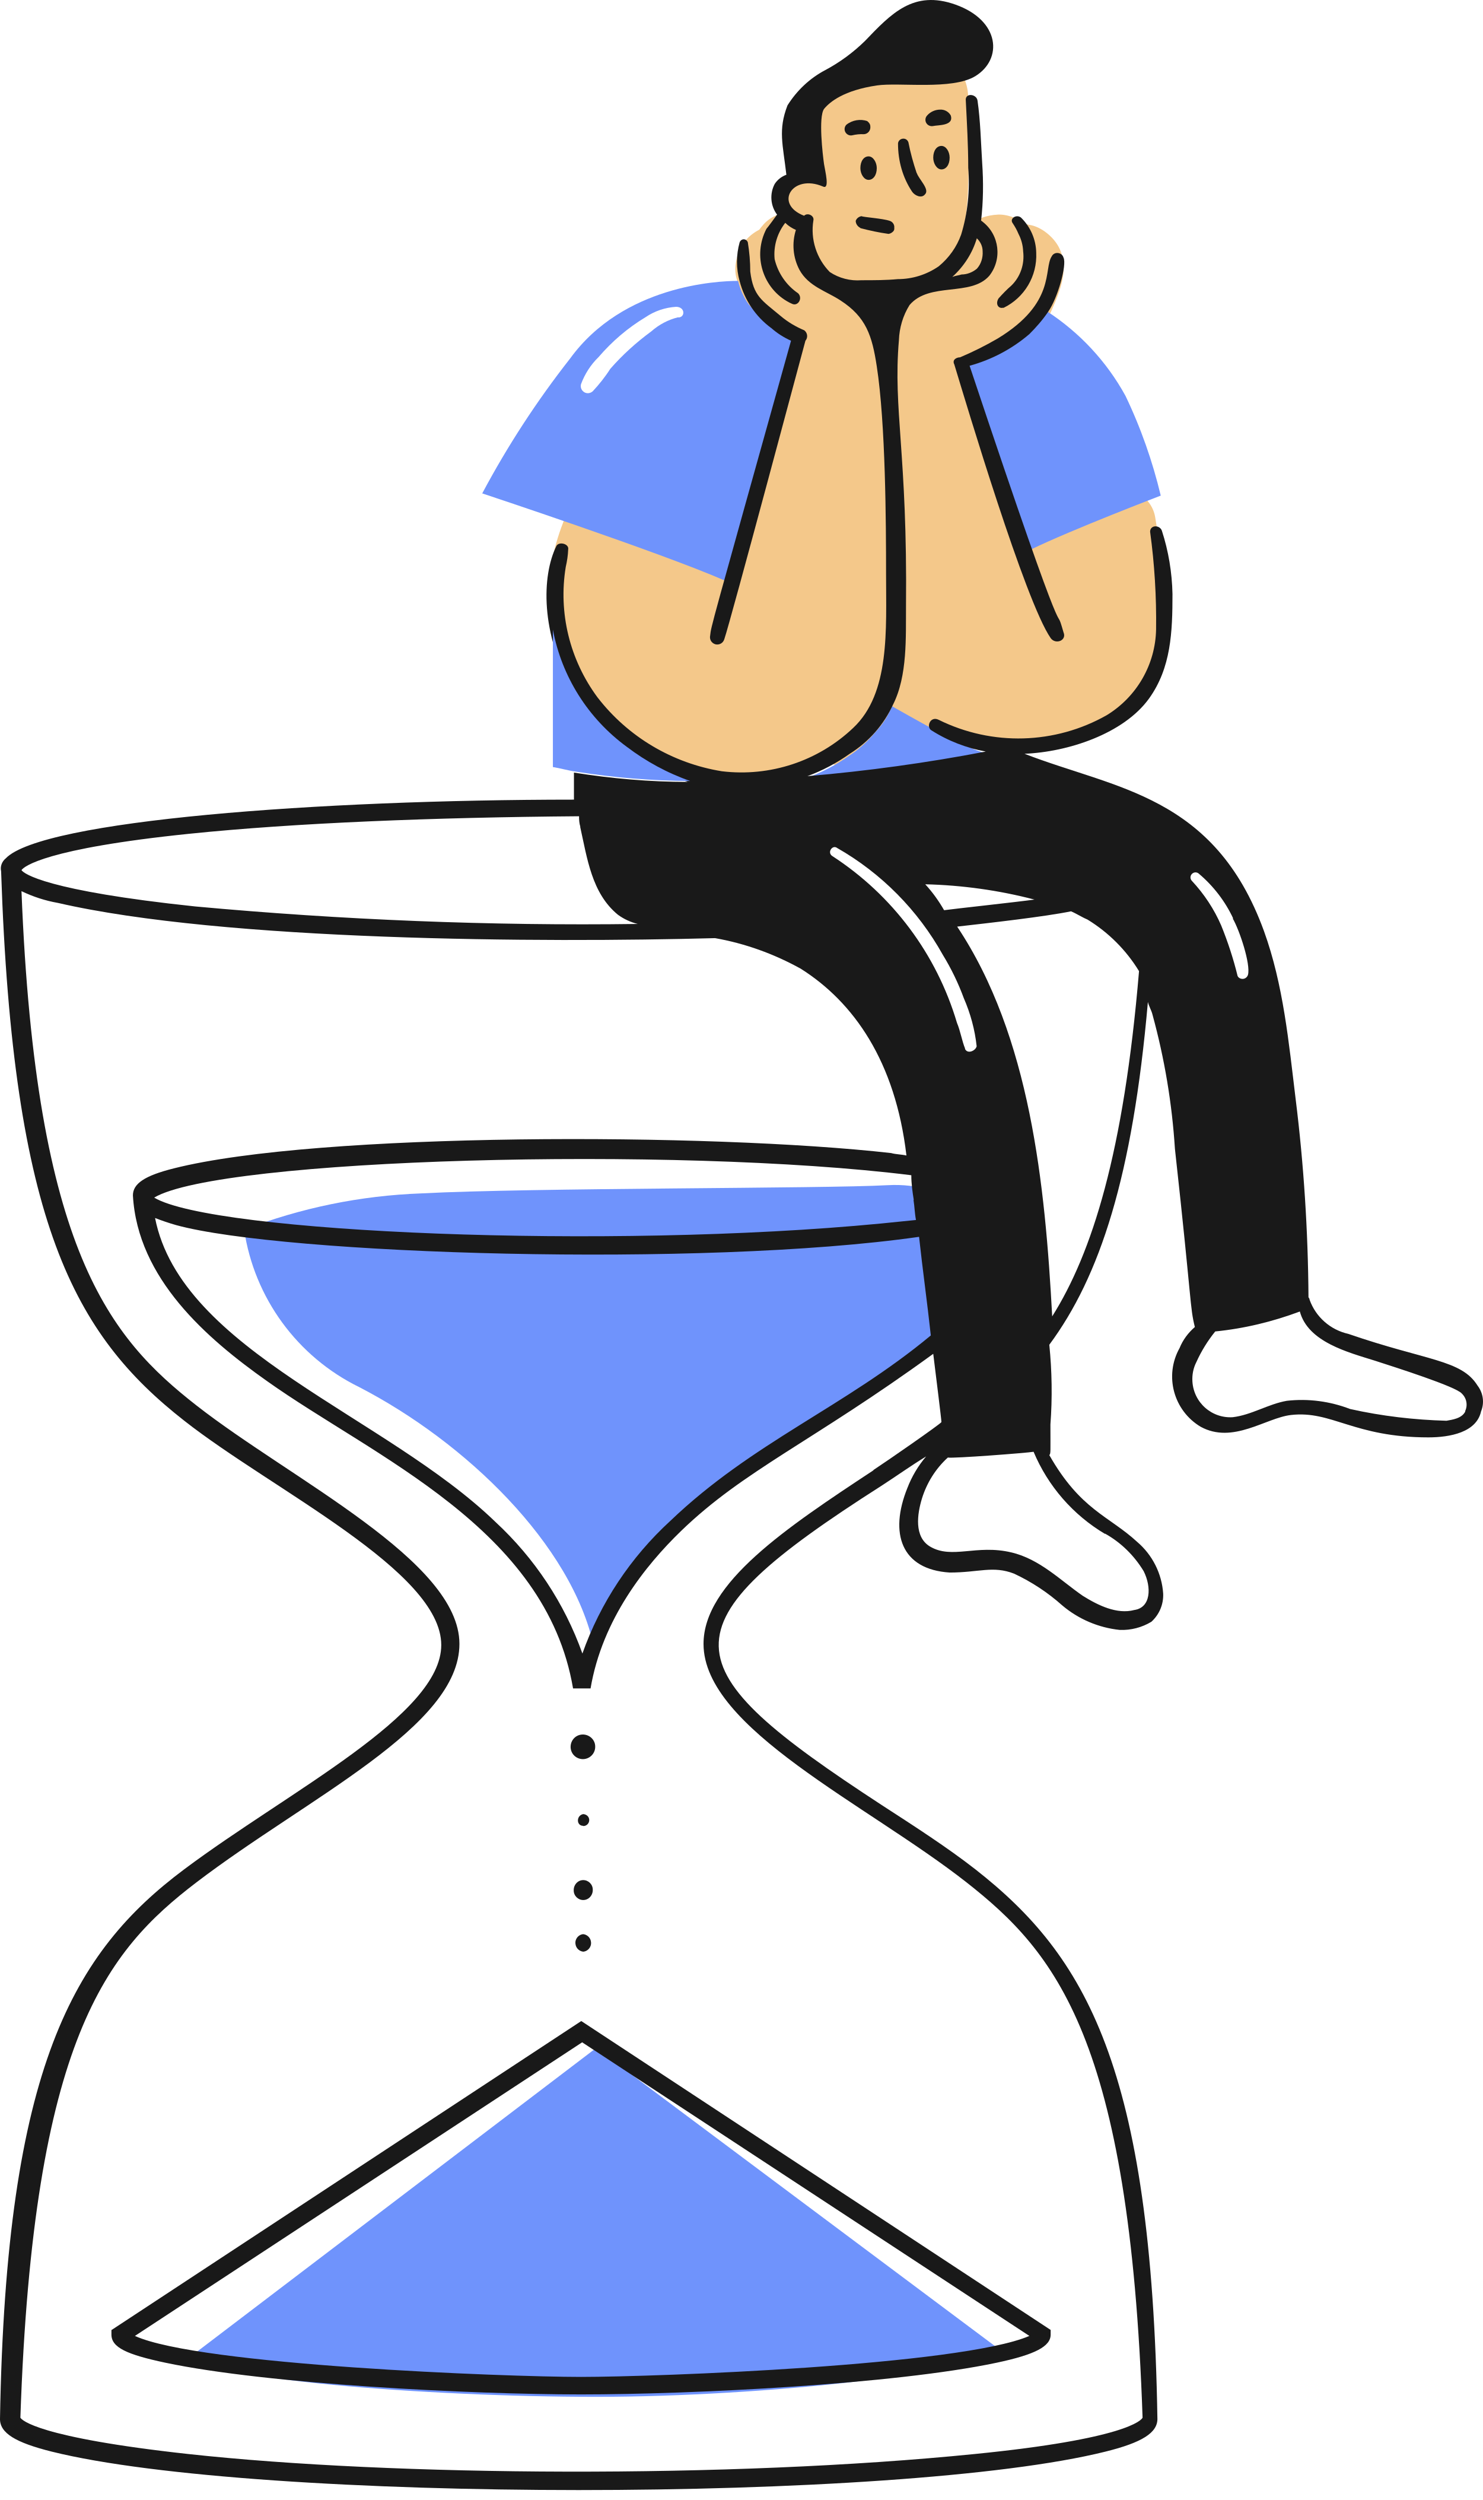 <svg width="127" height="214" viewBox="0 0 127 214" fill="none" xmlns="http://www.w3.org/2000/svg">
<path d="M75.233 8.849C75.48 11.922 75.556 15.09 75.176 18.144L75.309 17.139C75.252 17.48 75.176 17.784 75.062 18.106L75.442 17.195C75.366 17.366 75.271 17.499 75.176 17.651L75.764 16.892C75.631 17.063 75.48 17.215 75.309 17.366L76.068 16.778C75.84 16.949 75.612 17.082 75.347 17.195L76.257 16.816C75.726 17.044 75.176 17.177 74.588 17.252L75.594 17.12C75.271 17.157 74.968 17.177 74.626 17.12L75.631 17.252C75.499 17.233 75.385 17.195 75.271 17.139L76.182 17.518C76.068 17.461 75.973 17.404 75.878 17.328L76.637 17.916C76.504 17.784 76.39 17.67 76.276 17.518L76.865 18.277C76.049 17.195 75.233 16.095 74.417 15.014L71.136 20.724C72.274 20.686 73.431 20.667 74.569 20.591C75.84 20.515 77.016 20.212 77.965 19.301C78.913 18.391 79.293 17.195 79.35 15.944C79.463 13.667 79.35 11.372 79.35 9.095C79.35 7.748 78.629 6.496 77.472 5.814C76.257 5.093 74.873 5.188 73.64 5.814C72.407 6.44 71.287 7.654 70.68 8.925C69.959 10.48 69.732 12.017 69.58 13.724C69.485 14.635 70.073 15.792 70.699 16.399C71.363 17.063 72.445 17.556 73.374 17.518C74.303 17.48 75.366 17.157 76.049 16.399C76.77 15.621 77.054 14.767 77.168 13.724C77.206 13.421 77.225 13.136 77.263 12.832L77.13 13.838C77.225 13.174 77.339 12.548 77.585 11.922L77.206 12.832C77.358 12.491 77.528 12.187 77.737 11.903L77.149 12.662C77.339 12.434 77.547 12.225 77.775 12.036L77.016 12.624C77.168 12.529 77.32 12.434 77.472 12.358L71.762 9.076C71.762 10.252 71.762 11.429 71.762 12.605C71.762 13.781 71.838 14.881 71.762 16.019L71.894 15.014C71.894 15.128 71.856 15.242 71.819 15.336L72.198 14.426L72.122 14.578L72.71 13.819L72.596 13.933L73.355 13.345L73.203 13.44L74.114 13.06C74 13.098 73.867 13.136 73.753 13.136L74.759 13.003C73.545 13.079 72.331 13.098 71.136 13.136C69.789 13.193 68.556 13.819 67.854 15.014C67.228 16.076 67.057 17.784 67.854 18.846C68.499 19.7 69.144 20.572 69.789 21.426C70.775 22.735 71.724 24.081 73.431 24.518C75.916 25.144 78.97 24.309 80.829 22.564C82.84 20.667 82.84 17.765 82.935 15.204C83.011 13.079 82.954 10.973 82.783 8.849C82.707 7.824 82.423 6.914 81.664 6.174C81 5.51 79.919 5.017 78.989 5.055C77.073 5.15 75.024 6.724 75.195 8.849H75.233Z" fill="#F4C88A"/>
<path d="M73.108 24.52C77.983 24.52 78.002 16.932 73.108 16.932C68.214 16.932 68.214 24.52 73.108 24.52Z" fill="#F4C88A"/>
<path d="M79.253 12.207C84.128 12.207 84.147 4.619 79.253 4.619C74.359 4.619 74.359 12.207 79.253 12.207Z" fill="#F4C88A"/>
<path d="M48.58 43.885C46.55 48.456 46.361 53.37 48.428 57.979C50.173 61.868 53.531 64.751 57.42 66.326C61.309 67.9 66.507 67.73 70.054 65.188C73.601 62.646 75.593 58.321 76.636 53.995C77.945 48.551 77.983 42.974 76.921 37.473C76.541 35.519 74.094 34.229 72.254 34.817C70.168 35.5 69.2 37.397 69.599 39.484C70.395 43.619 70.263 48.248 69.2 52.402C68.65 54.584 68.385 55.589 67.246 57.353C67.114 57.562 66.962 57.77 66.829 57.979C67.038 57.695 67 57.733 66.715 58.074C66.601 58.169 65.596 59.06 66.07 58.719C65.672 59.004 65.216 59.269 64.761 59.459C65.368 59.212 64.211 59.573 64.078 59.611C63.889 59.648 63.718 59.686 63.528 59.724C63.908 59.667 63.87 59.667 63.414 59.724C62.902 59.724 62.409 59.724 61.897 59.705C62.58 59.762 61.195 59.573 61.024 59.516C60.55 59.402 60.076 59.25 59.62 59.06C60.265 59.326 59.013 58.719 58.9 58.643C58.577 58.453 58.273 58.264 57.97 58.055C57.61 57.789 57.572 57.77 57.875 57.979C57.685 57.827 57.515 57.657 57.325 57.486C56.965 57.145 56.642 56.803 56.32 56.424C56.035 56.082 56.016 56.044 56.244 56.329C56.111 56.139 55.959 55.93 55.845 55.722C55.58 55.304 55.352 54.887 55.144 54.451C55.409 55.02 54.992 53.995 54.954 53.882C54.783 53.37 54.65 52.838 54.574 52.307C54.669 52.838 54.517 51.453 54.517 51.302C54.517 50.771 54.517 50.221 54.593 49.67C54.517 50.221 54.802 48.836 54.84 48.684C54.878 48.532 55.333 47.299 55.163 47.678C55.959 45.876 55.751 43.524 53.797 42.481C52.146 41.608 49.471 41.912 48.599 43.847L48.58 43.885Z" fill="#F4C88A"/>
<path d="M54.137 47.454C53.967 49.332 53.967 51.229 54.194 53.107C54.346 54.397 54.479 55.649 54.972 56.844C55.503 58.115 56.433 59.272 57.704 59.917C59.525 60.827 61.744 61.112 63.774 60.903C65.178 60.77 66.525 60.505 67.758 59.746C68.877 59.063 69.731 58.153 70.451 57.071C71.893 54.947 72.121 52.31 72.272 49.825C72.405 47.833 70.432 45.936 68.478 46.031C66.316 46.126 64.817 47.7 64.685 49.825C64.647 50.489 64.59 51.153 64.514 51.817L64.647 50.811C64.533 51.627 64.362 52.405 64.04 53.164L64.419 52.253C64.229 52.689 63.983 53.107 63.698 53.486L64.286 52.727C64.059 53.012 63.812 53.277 63.508 53.505L64.267 52.917C64.002 53.126 63.736 53.277 63.433 53.429L64.343 53.05C63.907 53.239 63.471 53.353 62.996 53.41L64.002 53.277C63.053 53.391 62.067 53.372 61.099 53.258L62.105 53.391C61.649 53.334 61.213 53.239 60.777 53.069L61.687 53.448C61.46 53.353 61.251 53.239 61.061 53.088L61.82 53.676C61.668 53.543 61.536 53.41 61.403 53.258L61.991 54.017C61.858 53.828 61.763 53.657 61.668 53.448L62.048 54.359C61.82 53.752 61.725 53.107 61.63 52.481L61.763 53.486C61.498 51.475 61.46 49.446 61.649 47.435C61.744 46.524 61.156 45.386 60.53 44.76C59.866 44.096 58.785 43.603 57.855 43.641C56.926 43.679 55.864 44.001 55.181 44.76C54.498 45.519 54.175 46.391 54.061 47.435L54.137 47.454Z" fill="#F4C88A"/>
<path d="M58.33 49.958C57.894 51.419 57.609 53.012 57.818 54.53C58.159 57.034 60.474 58.608 62.902 58.286C65.653 57.926 67.872 55.516 69.181 53.183C71.78 48.498 71.305 43.243 71.666 38.102C71.799 36.11 69.826 34.213 67.872 34.308C65.69 34.403 64.23 35.977 64.078 38.102C63.964 39.752 63.964 41.422 63.907 43.072C63.869 43.907 63.812 44.722 63.755 45.538C63.699 45.975 63.718 45.956 63.774 45.443C63.755 45.633 63.718 45.804 63.68 45.993C63.623 46.316 63.547 46.657 63.471 46.98C63.414 47.227 63.092 48.839 62.864 48.896C63.092 48.384 63.111 48.308 62.94 48.668C62.864 48.82 62.788 48.972 62.712 49.105C62.56 49.389 62.39 49.674 62.219 49.958C62.124 50.091 62.029 50.224 61.934 50.357C62.276 49.92 62.333 49.844 62.067 50.167C61.84 50.395 61.612 50.622 61.384 50.869C61.081 51.134 61.138 51.096 61.574 50.736C61.46 50.831 61.327 50.907 61.214 50.983C61.821 50.755 61.934 50.717 61.555 50.831C62.579 50.622 63.49 50.831 64.287 51.514L65.254 53.183C65.368 53.487 65.254 54.037 65.292 53.354C65.292 53.259 65.292 53.164 65.311 53.069C65.349 52.785 65.311 52.88 65.273 53.354C65.178 53.297 65.577 52.064 65.615 51.931C66.184 50.034 64.932 47.72 62.959 47.264C60.986 46.809 58.899 47.871 58.292 49.92L58.33 49.958Z" fill="#F4C88A"/>
<path d="M66.603 30.098C66.811 30.762 67.001 31.426 67.134 32.109C67.153 32.261 67.342 32.849 67.285 32.982C67.21 32.47 67.21 32.413 67.267 32.849V33.153C67.399 34.48 67.399 35.827 67.285 37.174C67.229 37.819 67.21 38.483 67.096 39.128C67.266 38.142 67.096 39.166 67.058 39.318C67.001 39.659 66.944 40.02 66.887 40.361C66.659 41.708 66.375 43.036 66.109 44.364C65.711 46.299 66.678 48.556 68.765 49.03C70.662 49.467 72.996 48.461 73.432 46.375C74.684 40.38 75.86 34.063 73.944 28.069C73.337 26.172 71.288 24.768 69.277 25.413C67.38 26.02 65.977 28.05 66.622 30.079L66.603 30.098Z" fill="#F4C88A"/>
<path d="M70.301 31.858C70.434 32.067 70.567 32.257 70.662 32.484L70.282 31.574C70.491 32.086 70.605 32.617 70.7 33.167L70.567 32.162C70.927 35.121 70.794 38.118 70.681 41.078C70.605 43.07 72.483 44.967 74.475 44.872C76.599 44.777 78.193 43.202 78.269 41.078C78.344 38.953 78.42 36.961 78.344 34.913C78.269 32.617 78.231 29.962 76.846 28.026C76.258 27.211 75.575 26.566 74.57 26.281C73.659 26.035 72.445 26.148 71.648 26.661C70.036 27.704 69.068 30.113 70.282 31.858H70.301Z" fill="#F4C88A"/>
<path d="M77.641 27.08C75.82 29.451 75.573 32.6 75.63 35.484C75.687 38.367 75.991 41.516 76.237 44.513C76.503 47.719 76.674 50.925 76.427 54.131C76.199 56.901 76.124 59.784 78.191 61.947C80.259 64.109 83.56 64.337 86.31 64.09C89.061 63.844 92.039 62.952 94.429 61.321C97.275 59.367 99.115 56.977 99.494 53.486C99.817 50.432 99.437 47.283 98.925 44.267C98.584 42.237 96.099 41.118 94.259 41.611C92.115 42.199 91.261 44.248 91.603 46.278C91.944 48.307 92.115 50.451 91.982 52.519C91.887 53.903 90.901 54.662 89.554 55.421C88.207 56.18 86.633 56.559 85.096 56.559C84.698 56.559 84.224 56.559 83.882 56.521C84.034 56.559 83.882 56.521 83.484 56.445C82.99 56.275 82.953 56.294 83.389 56.521C83.579 56.578 83.73 56.711 83.825 56.863C83.939 57.109 83.939 57.109 83.882 56.863C83.882 56.863 83.882 56.616 83.882 56.199C83.939 54.093 84.205 52.025 84.167 49.901C84.129 47.492 83.92 45.083 83.711 42.673C83.503 40.264 83.294 37.855 83.256 35.446C83.218 33.625 83.199 32.24 84.243 30.874C85.495 29.243 84.489 26.625 82.877 25.676C80.923 24.538 78.931 25.411 77.679 27.042L77.641 27.08Z" fill="#F4C88A"/>
<path d="M85.097 47.87C86.216 51.474 87.867 54.945 90.086 58C90.674 58.815 91.338 59.46 92.362 59.745C93.273 59.991 94.487 59.878 95.284 59.365C96.081 58.853 96.801 58.056 97.029 57.089C97.257 56.122 97.238 54.983 96.65 54.168C95.246 52.252 94.089 50.165 93.14 47.983L93.52 48.894C93.102 47.908 92.742 46.883 92.419 45.859C92.135 44.929 91.528 44.095 90.674 43.583C89.82 43.07 88.663 42.9 87.753 43.203C85.837 43.829 84.471 45.84 85.097 47.87Z" fill="#F4C88A"/>
<path d="M91.964 54.813C91.964 54.813 91.907 54.87 91.87 54.889L92.628 54.3C92.23 54.604 91.794 54.87 91.319 55.059L92.23 54.68C91.832 54.85 91.433 54.964 90.997 55.059L93.918 55.439C93.918 55.439 93.785 55.344 93.728 55.306L94.487 55.894C94.298 55.742 94.108 55.552 93.956 55.363L94.544 56.121C94.544 56.121 94.468 56.027 94.449 55.989C94.203 55.552 93.88 55.192 93.463 54.926C93.103 54.585 92.666 54.357 92.173 54.243C91.661 54.092 91.168 54.054 90.655 54.168C90.143 54.187 89.688 54.338 89.252 54.623L88.493 55.211C88.019 55.685 87.696 56.235 87.525 56.88L87.393 57.886C87.393 58.569 87.563 59.214 87.905 59.802C88.132 60.124 88.379 60.447 88.645 60.75C88.701 60.826 88.758 60.883 88.815 60.94C89.157 61.281 89.574 61.566 89.954 61.85C89.991 61.888 90.029 61.907 90.067 61.926C90.352 62.116 90.655 62.249 90.997 62.325L92.002 62.457L93.008 62.325C93.008 62.325 93.065 62.325 93.103 62.325C93.159 62.325 93.197 62.306 93.254 62.287C93.444 62.249 93.615 62.192 93.785 62.135C94.43 61.926 95.056 61.661 95.663 61.338C96.27 61.016 96.802 60.579 97.333 60.143C97.712 59.802 97.959 59.384 98.111 58.929C98.357 58.474 98.452 57.98 98.433 57.468C98.452 56.937 98.338 56.463 98.111 56.008C97.959 55.533 97.693 55.135 97.333 54.794L96.574 54.206C95.986 53.864 95.341 53.693 94.658 53.693L93.653 53.826C93.008 54.016 92.457 54.338 91.983 54.794L91.964 54.813Z" fill="#F4C88A"/>
<path d="M80.053 38.555C80.338 40.054 80.584 41.572 80.831 43.07C80.945 43.772 81.058 44.474 81.153 45.157C81.21 45.498 81.248 45.859 81.305 46.2C81.343 46.428 81.362 46.674 81.4 46.902C81.457 47.3 81.457 47.376 81.419 47.092C81.362 46.655 81.495 47.699 81.514 47.813C81.571 48.23 81.609 48.628 81.665 49.046C81.76 49.748 81.836 50.449 81.912 51.151C82.083 52.669 82.235 54.186 82.367 55.723C82.538 57.696 83.98 59.612 86.161 59.517C88.077 59.422 90.145 57.848 89.955 55.723C89.386 49.292 88.532 42.88 87.356 36.526C86.996 34.572 84.53 33.282 82.69 33.87C80.584 34.553 79.655 36.45 80.034 38.536L80.053 38.555Z" fill="#F4C88A"/>
<path d="M76.862 62.836C81.737 62.836 81.756 55.248 76.862 55.248C71.968 55.248 71.968 62.836 76.862 62.836Z" fill="#F4C88A"/>
<path d="M73.413 56.822C72.73 57.618 71.952 58.358 71.118 59.003L71.876 58.415C71.687 58.567 71.497 58.7 71.307 58.832C70.871 59.079 70.51 59.401 70.245 59.819C69.903 60.179 69.676 60.615 69.562 61.109C69.41 61.621 69.372 62.114 69.486 62.626C69.505 63.139 69.657 63.594 69.941 64.03L70.529 64.789C71.004 65.263 71.554 65.586 72.199 65.756L73.204 65.889C73.887 65.889 74.532 65.718 75.12 65.377C76.448 64.447 77.7 63.423 78.743 62.19C79.123 61.849 79.369 61.431 79.521 60.976C79.768 60.521 79.863 60.027 79.844 59.515C79.863 58.984 79.749 58.51 79.521 58.055C79.369 57.58 79.104 57.182 78.743 56.84L77.985 56.252C77.397 55.911 76.752 55.74 76.069 55.74L75.063 55.873C74.418 56.063 73.868 56.385 73.394 56.84L73.413 56.822Z" fill="#F4C88A"/>
<path d="M64.286 21.885C64.418 23.839 64.343 25.831 64.855 27.747C65.443 29.928 66.752 31.863 68.687 33.078C69.502 33.59 70.698 33.722 71.608 33.457C72.519 33.191 73.448 32.527 73.885 31.712C74.871 29.853 74.321 27.652 72.519 26.514C72.386 26.438 72.253 26.343 72.12 26.248L72.879 26.836C72.632 26.628 72.405 26.419 72.215 26.172L72.803 26.931C72.5 26.552 72.272 26.134 72.082 25.679L72.462 26.59C72.196 25.945 72.044 25.281 71.95 24.598L72.082 25.603C71.931 24.37 71.95 23.118 71.874 21.866C71.817 20.861 71.494 19.912 70.754 19.192C70.091 18.528 69.009 18.034 68.08 18.072C67.15 18.11 66.088 18.433 65.405 19.192C64.722 19.95 64.229 20.88 64.286 21.866V21.885Z" fill="#F4C88A"/>
<path d="M63.13 24.044C63.49 25.068 63.926 26.093 64.458 27.041C64.989 27.99 65.672 28.862 66.355 29.697C66.848 30.304 67.417 30.854 68.024 31.347C68.877 32.049 69.769 32.732 70.737 33.263C71.609 33.757 72.691 33.908 73.658 33.643C74.531 33.396 75.498 32.713 75.934 31.897C76.409 31.025 76.636 29.944 76.314 28.976C75.991 28.009 75.441 27.193 74.569 26.7C73.999 26.396 73.468 26.036 72.956 25.637L73.715 26.225C72.861 25.561 72.121 24.803 71.457 23.968L72.046 24.727C71.363 23.854 70.812 22.906 70.376 21.881L70.756 22.792C70.642 22.526 70.547 22.261 70.452 21.995C70.129 21.047 69.579 20.25 68.707 19.719C67.891 19.244 66.696 19.036 65.785 19.339C64.875 19.643 63.983 20.212 63.509 21.085C63.035 21.957 62.788 23.038 63.13 24.006V24.044Z" fill="#F4C88A"/>
<path d="M81.719 22.108C81.719 22.108 81.719 22.241 81.719 22.298L81.852 21.293C81.852 21.387 81.814 21.482 81.776 21.577L82.156 20.666C82.099 20.78 82.023 20.894 81.947 21.008L82.535 20.249C81.947 21.008 81.093 21.634 80.353 22.203L81.112 21.615C80.296 22.241 79.462 22.81 78.57 23.322C77.906 23.702 77.185 24.005 76.616 24.555C75.592 25.542 75.175 27.021 75.573 28.425C75.763 29.089 76.123 29.658 76.597 30.151C77.242 30.815 78.399 31.384 79.348 31.252C79.879 31.271 80.353 31.157 80.809 30.929C81.283 30.777 81.681 30.512 82.023 30.151C82.687 29.488 83.18 28.406 83.142 27.477C83.104 26.547 82.781 25.485 82.023 24.802L81.264 24.214C80.676 23.872 80.031 23.702 79.348 23.702H79.291C80.183 24.081 81.074 24.442 81.966 24.821L81.909 24.783L82.876 26.452V26.377C82.743 27.344 82.611 28.33 82.478 29.298L82.516 29.241L81.928 30L81.985 29.962L81.226 30.55C82.516 29.829 83.768 29.108 84.944 28.198C85.741 27.59 86.537 26.965 87.277 26.282C87.752 25.845 88.15 25.371 88.51 24.84C88.776 24.46 88.947 24.005 89.079 23.588C89.098 23.512 89.117 23.436 89.136 23.36C89.212 22.981 89.288 22.545 89.269 22.165C89.269 21.179 88.852 20.192 88.15 19.49C87.486 18.826 86.405 18.333 85.475 18.371C84.546 18.409 83.483 18.732 82.8 19.49C82.118 20.249 81.662 21.16 81.681 22.165L81.719 22.108Z" fill="#F4C88A"/>
<path d="M83.657 21.9C83.543 22.45 83.372 22.981 83.163 23.512L83.543 22.602C83.239 23.341 82.822 24.024 82.348 24.669L82.936 23.91C82.481 24.498 81.949 25.011 81.38 25.466L82.139 24.878C81.874 25.068 81.608 25.257 81.342 25.428C80.527 25.94 79.863 26.756 79.597 27.704C79.445 28.217 79.407 28.71 79.521 29.222C79.54 29.734 79.692 30.189 79.977 30.626C80.508 31.441 81.285 32.143 82.253 32.371C83.22 32.599 84.302 32.523 85.174 31.992C86.787 31.005 88.058 29.734 89.139 28.198C89.499 27.685 89.803 27.154 90.049 26.585C90.429 25.713 90.789 24.878 90.979 23.948C91.188 22.943 91.131 21.938 90.6 21.027C90.144 20.249 89.234 19.49 88.323 19.282C87.356 19.054 86.256 19.111 85.402 19.661C84.605 20.173 83.865 20.97 83.657 21.938V21.9Z" fill="#F4C88A"/>
<path d="M72.768 64.662C71.649 65.459 70.434 66.104 69.144 66.578C74.285 66.218 79.388 65.497 84.415 64.473C82.803 64.169 77.472 61.058 76.372 60.451C76.069 61.286 75.575 62.026 74.968 62.671C74.323 63.448 73.584 64.131 72.749 64.681L72.768 64.662Z" fill="#6F93FC"/>
<path d="M62.41 49.979L68.443 29.282C67.57 29.055 66.773 28.6 66.128 27.974C65.389 27.404 64.725 26.76 64.118 26.058C63.681 25.451 63.378 24.768 63.207 24.047C61.405 24.047 53.362 24.445 48.828 30.686C45.982 34.31 43.459 38.179 41.297 42.239C41.297 42.239 56.473 47.266 62.012 49.675C62.126 49.884 62.221 49.979 62.41 49.979ZM58.085 27.158C57.231 27.367 56.435 27.784 55.771 28.372C54.481 29.32 53.305 30.383 52.261 31.578C51.825 32.261 51.313 32.906 50.763 33.494C50.516 33.721 50.137 33.721 49.909 33.475C49.757 33.323 49.7 33.096 49.757 32.887C50.08 32.014 50.592 31.218 51.256 30.573C52.413 29.226 53.76 28.069 55.278 27.158C56.055 26.627 56.966 26.323 57.895 26.266C58.692 26.266 58.692 27.177 58.085 27.177V27.158Z" fill="#6F93FC"/>
<path d="M84.227 30.877C83.809 31.047 83.373 31.199 82.918 31.275C83.411 32.774 88.04 46.451 88.249 47.058C91.758 45.351 99.403 42.429 99.403 42.429C98.701 39.489 97.695 36.625 96.386 33.893C94.774 30.953 92.46 28.468 89.652 26.646C88.343 28.6 86.427 30.08 84.227 30.877Z" fill="#6F93FC"/>
<path d="M20.906 105.275C21.779 111.118 25.459 116.145 30.752 118.743C39.895 123.467 48.944 132.212 50.86 140.957C50.86 140.957 53.876 133.919 58.808 130.106C63.74 126.293 77.721 118.155 80.623 113.318C83.564 108.405 83.032 104.687 83.032 104.687C83.032 104.687 81.534 101.158 75.995 101.462C70.569 101.765 45.434 101.671 36.082 102.164C30.884 102.353 25.762 103.397 20.906 105.275Z" fill="#6F93FC"/>
<path d="M85.233 200.864C85.233 203.083 65.334 205.189 51.049 205.189C36.765 205.189 16.676 203.69 16.676 201.471L51.049 175.33L85.233 200.864Z" fill="#6F93FC"/>
<path d="M73.68 19.53C74.476 19.739 75.273 19.91 76.089 20.023C76.24 20.005 76.373 19.929 76.487 19.815C76.563 19.739 76.601 19.625 76.582 19.511C76.62 19.246 76.449 18.98 76.184 18.904C75.577 18.696 73.964 18.601 73.775 18.506C73.547 18.544 73.357 18.696 73.281 18.904C73.281 19.17 73.452 19.397 73.68 19.511V19.53Z" fill="#191919"/>
<path d="M78.498 14.81C78.213 13.956 77.967 13.084 77.796 12.192C77.72 11.945 77.473 11.813 77.227 11.889C77.037 11.945 76.904 12.116 76.904 12.306C76.904 13.767 77.303 15.208 78.118 16.422C78.327 16.726 78.915 17.029 79.219 16.631C79.636 16.214 78.688 15.341 78.517 14.829L78.498 14.81Z" fill="#191919"/>
<path d="M74.287 10.37C73.68 10.162 72.997 10.275 72.485 10.674C72.276 10.882 72.276 11.224 72.485 11.432C72.617 11.565 72.807 11.622 72.978 11.584C73.3 11.508 73.642 11.47 73.983 11.489C74.325 11.47 74.571 11.167 74.533 10.825C74.533 10.636 74.419 10.484 74.268 10.37H74.287Z" fill="#191919"/>
<path d="M81.417 9.877C81.228 9.555 80.886 9.365 80.507 9.384C80.089 9.384 79.672 9.574 79.406 9.877C79.198 10.086 79.198 10.428 79.406 10.636C79.539 10.769 79.729 10.826 79.919 10.788C80.317 10.693 81.721 10.788 81.417 9.877Z" fill="#191919"/>
<path d="M9.543 199.462V199.86C9.543 200.96 10.852 201.567 14.172 202.269C22.898 204.109 40.293 204.982 49.759 204.982C59.225 204.982 76.544 204.128 85.347 202.269C88.666 201.567 89.975 200.865 89.975 199.86V199.462L49.778 173.018L9.562 199.462H9.543ZM49.759 203.483C43.271 203.483 17.017 202.478 11.554 199.974L49.854 174.839L88.154 199.974C82.235 202.516 56.209 203.483 49.759 203.483Z" fill="#191919"/>
<path d="M49.947 156.325C50.232 156.325 50.46 156.098 50.46 155.813C50.46 155.528 50.232 155.32 49.947 155.301C49.34 155.415 49.34 156.306 49.947 156.306V156.325Z" fill="#191919"/>
<path d="M49.947 150.595C50.535 150.576 50.99 150.082 50.971 149.513C50.971 148.963 50.516 148.508 49.947 148.489C49.359 148.47 48.885 148.925 48.866 149.513C48.847 150.101 49.302 150.576 49.89 150.595C49.909 150.595 49.928 150.595 49.966 150.595H49.947Z" fill="#191919"/>
<path d="M49.947 162.658C50.422 162.658 50.782 162.241 50.763 161.767C50.763 161.312 50.384 160.951 49.947 160.951C49.473 160.951 49.113 161.369 49.132 161.843C49.132 162.298 49.511 162.658 49.947 162.658Z" fill="#191919"/>
<path d="M49.946 165.58C49.529 165.618 49.225 165.997 49.282 166.415C49.32 166.775 49.605 167.041 49.946 167.079C50.364 167.041 50.667 166.661 50.61 166.244C50.572 165.884 50.288 165.618 49.946 165.58Z" fill="#191919"/>
<path d="M99.118 207.087C98.624 176.925 92.952 167.421 83.543 160.042C81.115 158.145 78.308 156.343 75.5 154.522C57.308 142.647 56.492 139.308 75.5 127.186C76.79 126.351 78.004 125.479 79.313 124.682C78.63 125.479 78.08 126.408 77.701 127.395C76.145 131.265 77.169 134.357 81.324 134.622C83.847 134.622 85.023 134.015 86.844 134.717C88.343 135.419 89.728 136.33 90.961 137.43C92.345 138.606 94.072 139.346 95.893 139.535C96.841 139.573 97.79 139.327 98.605 138.834C99.288 138.208 99.649 137.335 99.611 136.424C99.497 134.717 98.7 133.124 97.391 132.004C94.963 129.766 92.535 129.273 89.86 124.568C89.993 124.435 89.955 124.341 89.955 121.95C90.126 119.674 90.088 117.379 89.86 115.121C94.186 109.279 96.993 100.742 98.302 85.775C98.397 86.173 98.605 86.477 98.7 86.875C99.725 90.612 100.37 94.463 100.616 98.333C102.096 111.726 101.887 111.84 102.324 113.604C101.754 114.097 101.299 114.704 101.015 115.406C99.687 117.777 100.502 120.755 102.817 122.14C105.586 123.658 108.394 121.381 110.556 121.135C114.066 120.736 115.925 123.051 122.318 123.051C124.158 123.051 126.434 122.633 126.833 120.831C127.136 120.091 127.022 119.257 126.529 118.612C125.144 116.392 122.185 116.506 115.47 114.192C113.933 113.85 112.681 112.75 112.15 111.27C112.15 111.207 112.118 111.138 112.055 111.062C112.017 105.39 111.657 99.718 110.955 94.084C110.367 89.265 109.911 84.314 108.242 79.705C103.993 68.038 95.494 67.545 87.736 64.529C91.454 64.377 96.215 62.821 98.397 59.805C100.294 57.168 100.408 54.095 100.408 50.852C100.37 49.011 100.066 47.171 99.497 45.426C99.307 44.914 98.492 44.933 98.492 45.521C98.871 48.291 99.042 51.079 99.004 53.887C98.947 56.884 97.353 59.654 94.774 61.228C90.354 63.732 84.966 63.884 80.394 61.626C79.655 61.247 79.275 62.271 79.787 62.537C81.191 63.428 82.766 64.035 84.416 64.339C79.37 65.306 74.267 66.008 69.145 66.445C70.435 65.97 71.649 65.325 72.769 64.529C74.4 63.504 75.69 62.044 76.487 60.298C77.72 57.851 77.568 54.532 77.587 51.952C77.72 38.825 76.468 35.087 76.98 29.131C77.018 28.069 77.321 27.025 77.89 26.115C79.598 24.104 83.126 25.432 84.719 23.611C85.839 22.188 85.592 20.12 84.169 19.001C84.131 18.963 84.075 18.925 84.018 18.887C84.207 17.256 84.226 15.605 84.112 13.955C83.999 12.153 83.961 10.332 83.714 8.625C83.638 8.018 82.614 7.923 82.709 8.625C82.804 10.54 82.917 12.438 82.917 14.354C83.069 16.288 82.879 18.223 82.31 20.082C81.931 21.145 81.267 22.074 80.394 22.795C79.351 23.516 78.137 23.895 76.885 23.895C75.88 23.99 74.874 23.99 73.774 23.99C72.825 24.066 71.858 23.819 71.061 23.288C69.923 22.131 69.392 20.481 69.657 18.868C69.752 18.47 69.164 18.166 68.861 18.47C66.243 17.465 67.855 14.847 70.473 15.966C71.08 16.269 70.663 14.657 70.568 14.05C70.454 13.253 70.075 10.028 70.568 9.326C71.061 8.719 72.275 7.733 75.083 7.316C76.999 7.031 81.533 7.733 83.524 6.519C85.877 5.077 85.668 1.758 81.817 0.392C78.232 -0.879 76.335 1.15 74.077 3.503C73.072 4.489 71.915 5.343 70.663 6.007C69.335 6.709 68.235 7.752 67.438 9.023C66.622 11.129 67.04 12.343 67.343 14.96C66.926 15.112 66.565 15.397 66.338 15.757C65.901 16.592 65.977 17.616 66.546 18.375C66.546 18.375 65.75 19.475 65.636 19.589C64.441 21.884 65.313 24.711 67.609 25.906C67.685 25.944 67.779 25.982 67.855 26.02C68.349 26.229 68.766 25.527 68.349 25.109C67.343 24.427 66.622 23.383 66.338 22.188C66.224 21.069 66.565 19.95 67.248 19.077C67.514 19.343 67.817 19.532 68.159 19.684C67.798 20.822 67.912 22.055 68.462 23.099C69.24 24.521 70.758 24.92 71.972 25.716C74.172 27.139 74.684 28.733 75.083 31.351C75.842 36.264 75.88 44.762 75.88 49.144C75.88 53.887 76.24 59.331 73.072 62.309C70.056 65.174 65.939 66.52 61.823 66.027C57.593 65.344 53.78 63.087 51.162 59.691C48.791 56.486 47.804 52.464 48.449 48.537C48.563 48.044 48.639 47.532 48.658 47.038C48.753 46.545 47.861 46.337 47.652 46.735C46.382 49.296 46.287 54.228 49.056 59.103C51.314 62.783 54.804 65.572 58.902 66.938C55.639 66.938 52.376 66.653 49.151 66.141V68.456C27.241 68.456 3.604 70.239 0.493 73.483C0.171 73.748 0 74.165 0.095 74.583C1.1 104.745 6.355 114.249 15.783 121.628C23.314 127.547 37.788 134.489 37.788 140.825C37.788 146.82 24.794 153.289 15.783 160.023C6.317 167.099 0.512 176.906 0 207.068C-0.019 208.282 1.309 209.098 4.42 209.876C22.043 214.258 77.037 214.277 94.679 209.876C97.809 209.098 99.137 208.263 99.118 207.049V207.087ZM49.872 141.546C48.335 137.24 45.774 133.389 42.436 130.297C33.046 121.211 15.518 115.652 13.279 104.271C13.867 104.498 14.474 104.707 15.081 104.878C24.282 107.401 60.116 108.539 78.706 105.883C79.01 108.691 79.408 111.517 79.712 114.325C72.332 120.452 64.441 123.468 57.403 130.202C54.007 133.313 51.408 137.221 49.872 141.565V141.546ZM105.567 78.623C106.174 79.686 107.104 82.531 106.876 83.442C106.8 83.707 106.535 83.859 106.269 83.783C106.136 83.745 106.042 83.669 105.985 83.555C105.624 82.076 105.15 80.634 104.581 79.23C103.974 77.827 103.12 76.537 102.077 75.417C101.906 75.247 101.906 74.981 102.077 74.81C102.248 74.64 102.513 74.64 102.684 74.81C103.917 75.854 104.922 77.163 105.605 78.623H105.567ZM82.652 89.778C82.367 89.076 82.253 88.279 81.95 87.558C80.205 81.677 76.43 76.632 71.289 73.293C70.796 72.989 71.289 72.287 71.687 72.591C75.481 74.754 78.611 77.921 80.736 81.734C81.457 82.91 82.064 84.162 82.538 85.453C83.107 86.761 83.487 88.146 83.638 89.569C83.543 89.967 82.841 90.271 82.633 89.778H82.652ZM79.237 75.702C82.386 75.778 85.535 76.214 88.589 77.011C87.091 77.219 81.646 77.808 80.85 77.921C80.394 77.125 79.863 76.385 79.237 75.702ZM49.682 70.77C50.289 73.483 50.669 76.461 52.907 78.301C53.419 78.68 54.007 78.946 54.614 79.098C41.962 79.268 29.309 78.756 16.713 77.599C3.946 76.252 2.03 74.791 1.84 74.488C2.049 74.184 3.851 72.648 16.219 71.377C25.268 70.447 37.124 69.973 49.587 69.878C49.587 70.182 49.606 70.485 49.701 70.789L49.682 70.77ZM78.232 102.734C78.327 103.341 78.327 103.834 78.441 104.441C77.53 104.536 76.525 104.631 75.424 104.745C52.129 106.983 18.23 105.542 13.203 102.525C18.799 99.168 57.801 98.086 78.042 100.609C78.042 101.311 78.137 102.013 78.251 102.715L78.232 102.734ZM83.657 20.405C83.961 20.689 84.15 21.088 84.15 21.505C84.188 22.055 84.018 22.605 83.657 23.004C83.297 23.307 82.823 23.497 82.348 23.497C82.045 23.592 81.855 23.592 81.552 23.706C82.538 22.814 83.278 21.676 83.657 20.386V20.405ZM74.817 125.858C67.305 130.809 60.248 135.514 60.248 140.731C60.248 147.977 74.229 154.446 82.766 161.142C90.373 167.118 96.746 174.516 97.847 206.973C97.752 207.182 96.443 208.794 83.468 210.084C62.525 212.19 33.653 212 16.125 210.084C3.149 208.662 1.859 207.163 1.745 206.973C2.846 174.516 9.144 167.004 16.826 161.142C26.387 153.858 39.344 147.844 39.344 140.731C39.344 133.617 24.983 126.693 16.826 120.319C9.428 114.533 3.054 107.154 1.84 76.29C2.827 76.764 3.87 77.106 4.951 77.295C19.179 80.577 46.495 80.71 61.235 80.312C63.815 80.767 66.281 81.659 68.576 82.93C73.11 85.794 76.676 90.859 77.625 98.921C77.226 98.826 76.714 98.826 76.316 98.712C60.837 96.967 27.222 96.91 14.892 100.021C12.387 100.647 11.382 101.33 11.382 102.336C11.78 109.468 17.718 114.59 22.84 118.213C32.04 124.758 46.742 130.809 49.075 144.544H50.574C51.579 138.606 55.297 133.996 58.313 131.075C63.701 125.858 69.563 123.43 79.92 115.899C80.129 117.606 80.622 121.533 80.622 121.742C80.508 121.931 75.993 125.061 74.779 125.858H74.817ZM94.622 131.284C95.988 132.042 97.126 133.162 97.942 134.508C98.624 135.874 98.567 137.62 97.145 137.828C95.646 138.227 94.034 137.43 92.725 136.614C90.828 135.305 89.045 133.465 86.597 132.896C83.619 132.194 81.533 133.503 79.655 132.403C78.251 131.568 78.554 129.595 78.953 128.286C79.37 126.94 80.129 125.725 81.172 124.777C81.57 124.872 88.001 124.379 88.513 124.284C89.746 127.224 91.89 129.69 94.641 131.322L94.622 131.284ZM90.107 112.693C89.5 101.425 88.229 88.715 81.969 79.325C84.814 79.003 89.5 78.472 91.719 78.016C92.213 78.225 92.63 78.51 93.123 78.718C94.925 79.818 96.443 81.336 97.543 83.138C96.234 98.712 93.522 107.268 90.107 112.693ZM125.486 120.831C125.182 121.438 124.385 121.533 123.873 121.628C121.104 121.552 118.334 121.23 115.621 120.623C113.895 119.959 112.036 119.712 110.196 119.921C108.584 120.205 107.18 121.135 105.567 121.324C103.765 121.438 102.229 120.072 102.115 118.27C102.077 117.701 102.191 117.113 102.456 116.601C102.874 115.671 103.424 114.78 104.069 113.983C106.554 113.736 108.982 113.148 111.315 112.276C112.017 114.894 115.451 115.766 117.746 116.487C119.567 117.075 124.689 118.707 125.182 119.295C125.6 119.693 125.713 120.3 125.467 120.812L125.486 120.831Z" fill="#191919"/>
<path d="M59.109 66.861C57.155 66.178 55.334 65.191 53.684 63.939C50.364 61.511 48.106 57.926 47.348 53.904V65.666C47.955 65.76 48.657 65.969 49.358 66.064C52.583 66.576 55.846 66.842 59.109 66.861Z" fill="#6F93FC"/>
<path d="M73.68 14.392C73.68 14.885 73.983 15.398 74.382 15.398C74.78 15.398 75.084 14.999 75.084 14.392C75.084 13.899 74.78 13.387 74.382 13.387C73.983 13.387 73.68 13.785 73.68 14.392Z" fill="#191919"/>
<path d="M80.622 12.492C80.223 12.492 79.92 12.891 79.92 13.498C79.92 13.991 80.223 14.503 80.622 14.503C81.02 14.503 81.324 14.105 81.324 13.498C81.324 12.985 81.02 12.492 80.622 12.492Z" fill="#191919"/>
<path d="M66.034 28.07C66.546 28.525 67.115 28.886 67.741 29.17C60.742 54.229 60.912 53.566 60.817 54.4C60.742 54.742 60.931 55.064 61.273 55.159C61.614 55.235 61.937 55.045 62.032 54.704C62.525 53.3 68.936 29.284 68.974 29.17C69.202 28.905 69.164 28.506 68.88 28.279C68.159 27.975 67.476 27.577 66.869 27.065C65.237 25.699 64.516 25.376 64.251 23.252C64.251 22.417 64.175 21.563 64.042 20.748C63.985 20.558 63.777 20.444 63.587 20.501C63.473 20.539 63.378 20.634 63.34 20.748C63.037 21.829 63.037 22.986 63.34 24.067C63.758 25.68 64.706 27.102 66.053 28.089L66.034 28.07Z" fill="#191919"/>
<path d="M85.442 28.978C84.399 29.585 83.337 30.116 82.217 30.59C81.914 30.59 81.515 30.799 81.724 31.197C82.767 34.631 87.794 51.476 89.976 54.625C90.393 55.213 91.38 54.834 91.076 54.132C90.109 50.774 92.233 58.912 83.033 31.311C84.911 30.799 86.675 29.869 88.155 28.598C88.743 28.01 89.293 27.384 89.767 26.682C90.583 25.506 91.38 22.661 91.076 22.054C91 21.769 90.697 21.598 90.393 21.674C90.26 21.712 90.128 21.807 90.071 21.94C89.35 23.002 90.469 25.924 85.442 28.978Z" fill="#191919"/>
<path d="M85.931 26.36C87.734 25.488 88.834 23.629 88.739 21.637C88.72 20.499 88.246 19.417 87.43 18.621C87.032 18.317 86.425 18.715 86.728 19.114C86.918 19.398 87.089 19.702 87.221 20.024C87.468 20.499 87.601 21.011 87.62 21.523C87.752 22.604 87.392 23.686 86.614 24.444C86.216 24.786 85.856 25.165 85.514 25.545C85.211 26.038 85.514 26.455 85.912 26.341L85.931 26.36Z" fill="#191919"/>
</svg>
